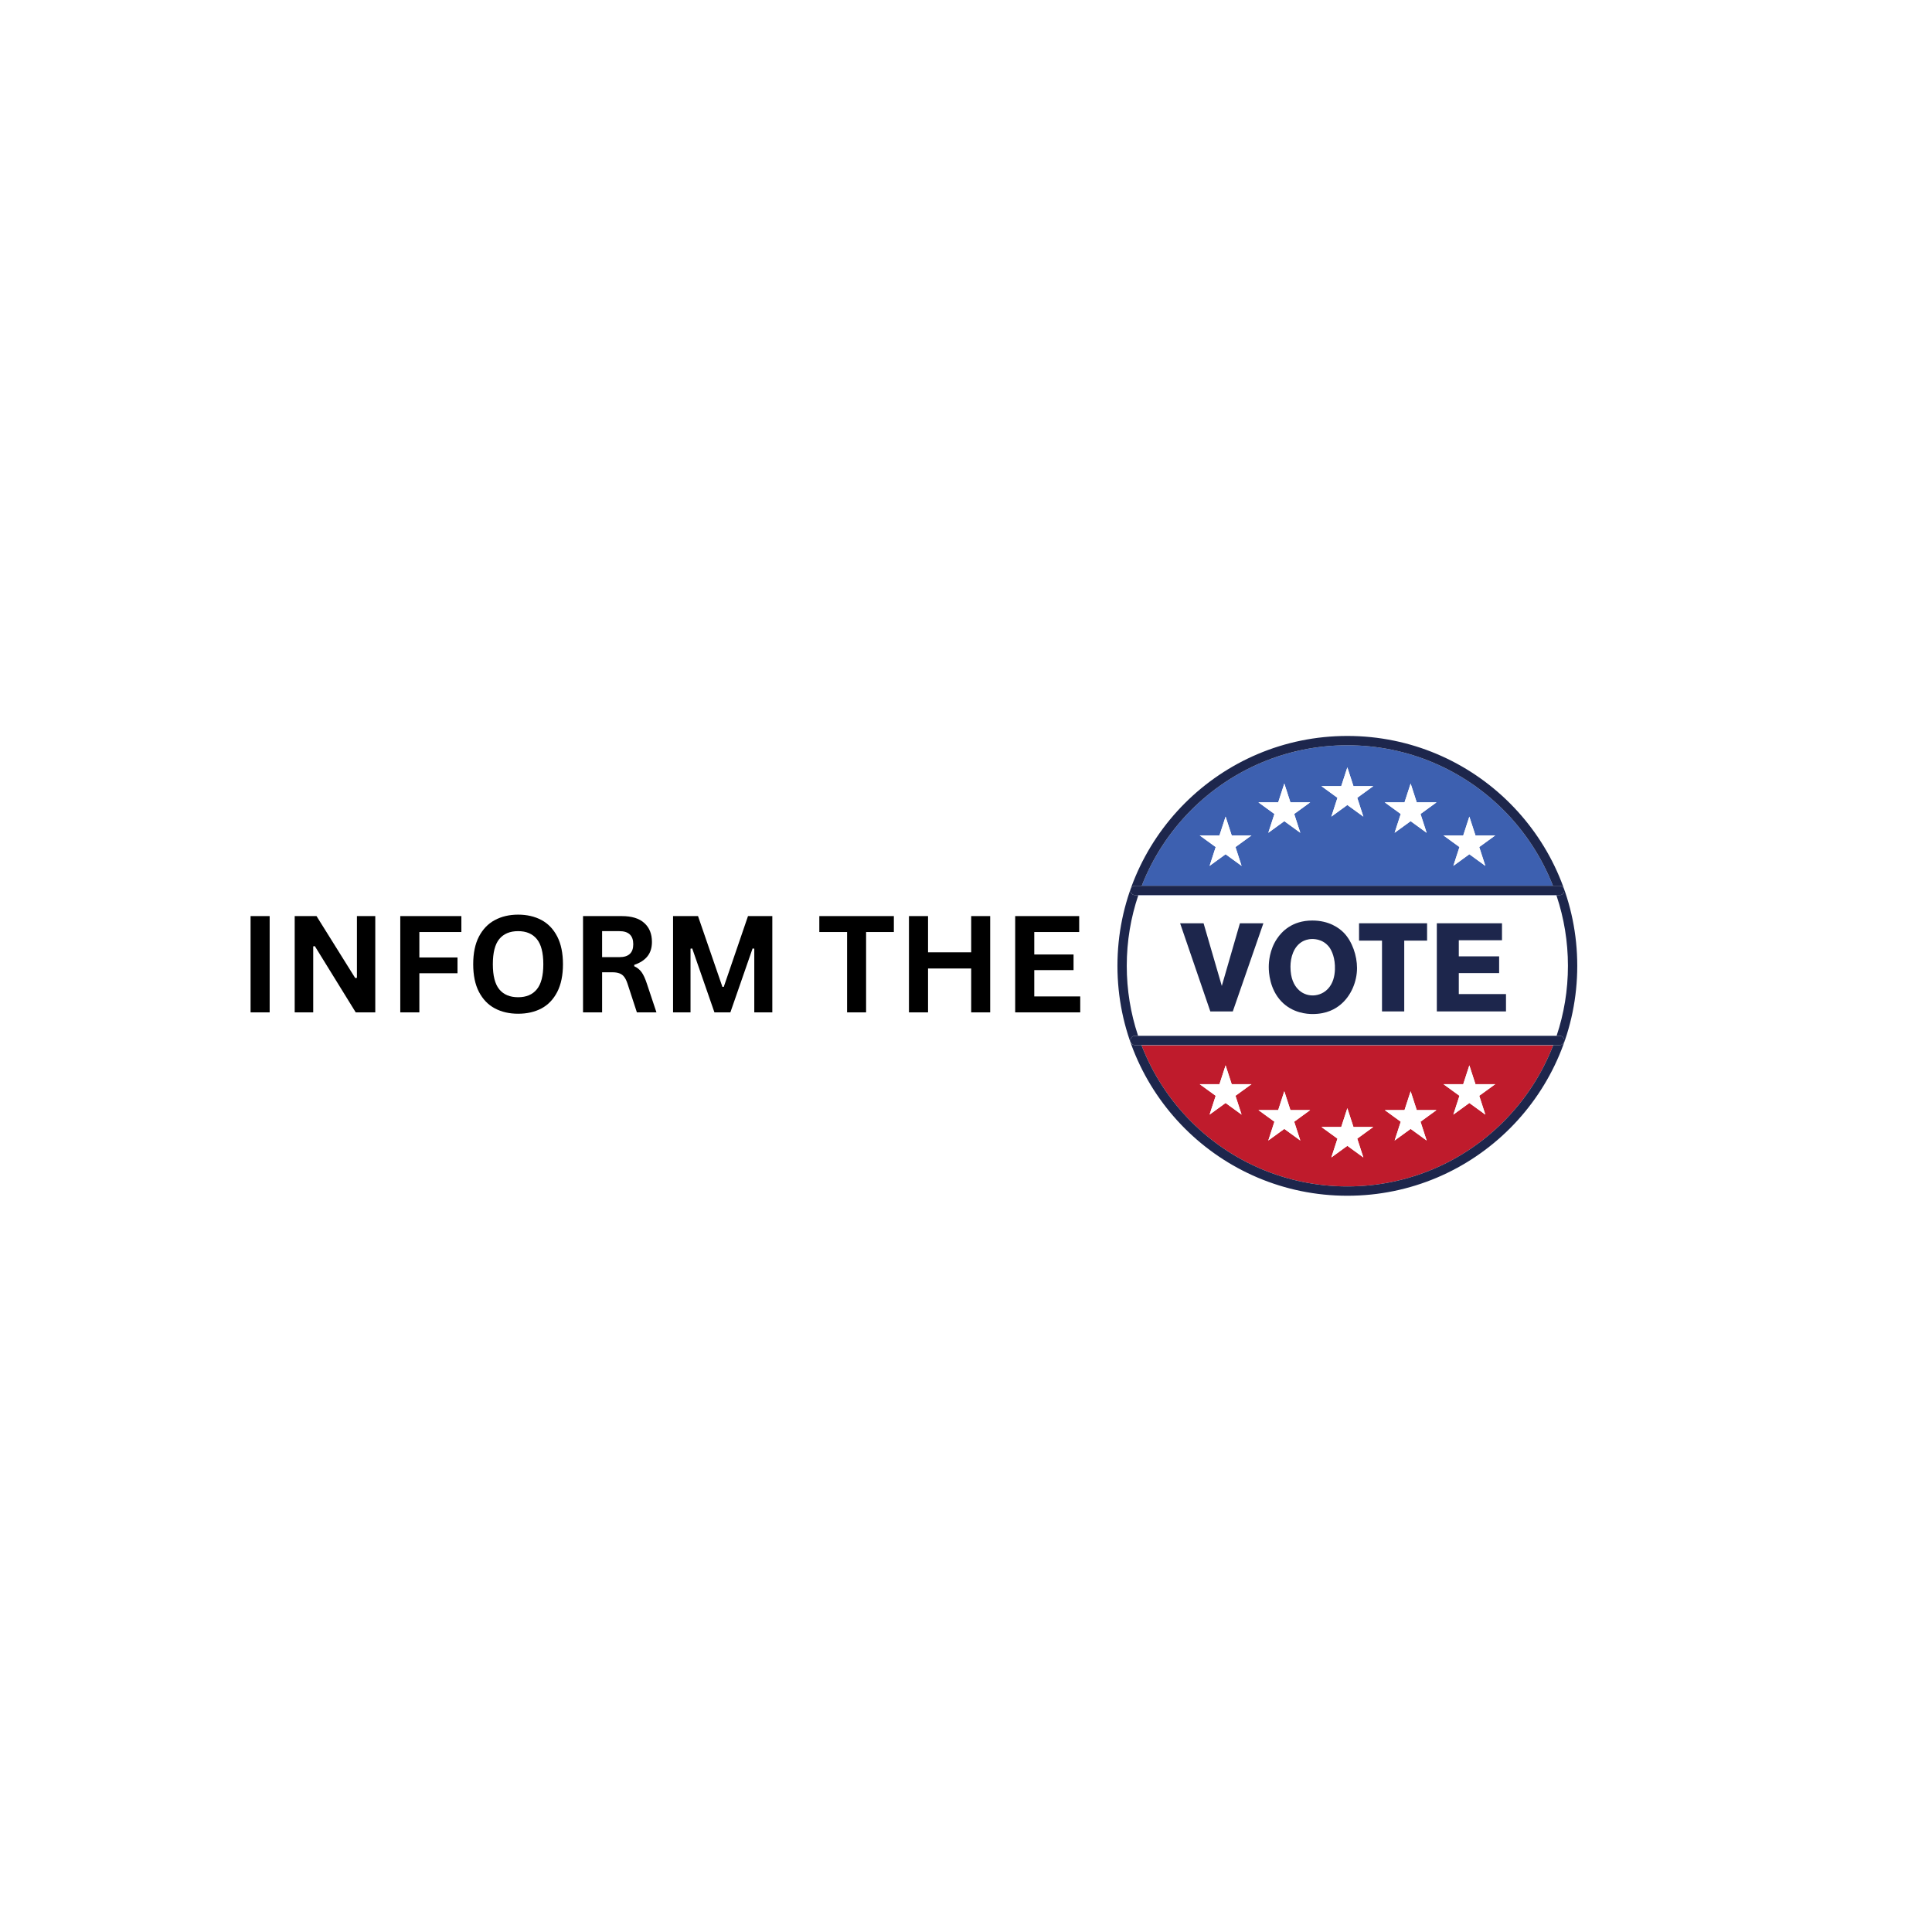 <svg xmlns="http://www.w3.org/2000/svg" xmlns:xlink="http://www.w3.org/1999/xlink" width="500" zoomAndPan="magnify" viewBox="0 0 375 375" height="500" preserveAspectRatio="xMidYMid meet" version="1.0"><defs><g/><clipPath id="dada3ba6c2"><path d="M 216.895 142.844 L 306.145 142.844 L 306.145 232.094 L 216.895 232.094 Z M 216.895 142.844 " clip-rule="nonzero"/></clipPath></defs><rect x="-37.5" width="450" fill="#ffffff" y="-37.5" height="450" fill-opacity="1"/><rect x="-37.5" width="450" fill="#ffffff" y="-37.5" height="450" fill-opacity="1"/><path fill="#ffffff" d="M 254.797 193.215 C 255.355 193.215 256.688 193.07 257.754 191.93 C 258.723 190.887 259.062 189.531 259.109 188.172 C 259.184 186.016 258.527 184.562 258.02 183.859 C 257.801 183.566 257.293 182.961 256.371 182.574 C 255.645 182.285 255.016 182.258 254.723 182.258 C 253.777 182.258 253.125 182.574 252.809 182.742 C 251.09 183.715 250.48 185.82 250.48 187.641 C 250.48 189.965 251.211 191.227 251.914 191.977 C 252.664 192.777 253.68 193.215 254.797 193.215 " fill-opacity="1" fill-rule="nonzero"/><path fill="#ffffff" d="M 237.152 191.371 L 240.668 179.207 L 245.223 179.207 L 239.285 196.316 L 234.922 196.316 L 229.059 179.207 L 233.613 179.207 Z M 247.891 182.16 C 248.762 180.879 250.75 178.672 254.723 178.672 C 257.973 178.672 259.934 180.125 260.832 181.047 C 262.48 182.742 263.398 185.531 263.398 187.883 C 263.398 190.5 262.262 193.309 260.152 195.031 C 259.23 195.781 257.582 196.824 254.773 196.824 C 253.73 196.824 250.895 196.656 248.715 194.379 C 246.41 191.953 246.266 188.707 246.266 187.688 C 246.266 186.793 246.387 184.367 247.891 182.16 Z M 263.789 179.207 L 276.996 179.207 L 276.996 182.574 L 272.562 182.574 L 272.562 196.316 L 268.246 196.316 L 268.246 182.574 L 263.789 182.574 Z M 278.887 179.207 L 291.539 179.207 L 291.539 182.5 L 283.152 182.5 L 283.152 185.629 L 290.98 185.629 L 290.98 188.875 L 283.152 188.875 L 283.152 192.949 L 292.312 192.949 L 292.312 196.316 L 278.887 196.316 Z M 302.137 201.047 C 303.562 196.781 304.336 192.219 304.336 187.469 C 304.336 182.742 303.566 178.191 302.152 173.938 C 302.129 173.887 302.105 173.836 302.078 173.785 L 220.938 173.785 C 219.492 178.082 218.703 182.684 218.703 187.469 C 218.703 192.168 219.461 196.684 220.859 200.91 C 220.91 200.957 220.957 201.004 221.008 201.047 L 302.137 201.047 " fill-opacity="1" fill-rule="nonzero"/><path fill="#bf1b2c" d="M 236.699 210.438 L 237.887 206.785 L 239.074 210.438 L 242.914 210.438 L 239.805 212.691 L 240.992 216.344 L 237.887 214.09 L 234.781 216.344 L 235.965 212.691 L 232.859 210.438 Z M 248.098 215.465 L 249.281 211.812 L 250.469 215.465 L 254.309 215.465 L 251.203 217.723 L 252.391 221.375 L 249.281 219.117 L 246.176 221.375 L 247.363 217.723 L 244.258 215.465 Z M 260.332 218.75 L 261.52 215.098 L 262.707 218.75 L 266.547 218.75 L 263.441 221.008 L 264.625 224.66 L 261.52 222.402 L 258.414 224.66 L 259.602 221.008 L 256.492 218.75 Z M 272.617 215.465 L 273.805 211.812 L 274.988 215.465 L 278.828 215.465 L 275.723 217.723 L 276.91 221.375 L 273.805 219.117 L 270.695 221.375 L 271.883 217.723 L 268.777 215.465 Z M 284.012 210.438 L 285.199 206.785 L 286.387 210.438 L 290.227 210.438 L 287.121 212.691 L 288.305 216.344 L 285.199 214.09 L 282.094 216.344 L 283.281 212.691 L 280.172 210.438 Z M 231.246 217.746 C 238.996 225.496 249.695 230.285 261.52 230.285 C 273.348 230.285 284.043 225.496 291.797 217.746 C 295.977 213.566 299.293 208.523 301.465 202.914 L 221.578 202.914 C 223.746 208.523 227.066 213.566 231.246 217.746 " fill-opacity="1" fill-rule="nonzero"/><path fill="#3d60b0" d="M 288.305 168.062 L 285.199 165.809 L 282.094 168.062 L 283.281 164.41 L 280.172 162.156 L 284.012 162.156 L 285.199 158.504 L 286.387 162.156 L 290.227 162.156 L 287.121 164.41 Z M 276.91 161.645 L 273.801 159.387 L 270.695 161.645 L 271.883 157.992 L 268.777 155.738 L 272.617 155.738 L 273.801 152.086 L 274.988 155.738 L 278.828 155.738 L 275.723 157.992 Z M 264.625 158.504 L 261.52 156.246 L 258.414 158.504 L 259.602 154.852 L 256.492 152.594 L 260.332 152.594 L 261.52 148.941 L 262.707 152.594 L 266.547 152.594 L 263.441 154.852 Z M 252.391 161.645 L 249.285 159.387 L 246.176 161.645 L 247.363 157.992 L 244.258 155.738 L 248.098 155.738 L 249.285 152.086 L 250.469 155.738 L 254.309 155.738 L 251.203 157.992 Z M 240.992 168.062 L 237.887 165.809 L 234.781 168.062 L 235.965 164.41 L 232.859 162.156 L 236.699 162.156 L 237.887 158.504 L 239.074 162.156 L 242.914 162.156 L 239.805 164.41 Z M 291.797 157.195 C 284.043 149.445 273.348 144.656 261.52 144.656 C 249.695 144.656 238.996 149.445 231.246 157.195 C 227.09 161.352 223.785 166.359 221.613 171.934 L 301.43 171.934 C 299.258 166.359 295.953 161.352 291.797 157.195 " fill-opacity="1" fill-rule="nonzero"/><path fill="#3d60b0" d="M 302.102 173.785 L 302.086 173.742 L 220.953 173.742 L 220.938 173.785 L 302.102 173.785 " fill-opacity="1" fill-rule="nonzero"/><g clip-path="url(#dada3ba6c2)"><path fill="#1d264c" d="M 219.41 201.953 C 219.41 201.453 219.812 201.047 220.312 201.047 L 220.902 201.047 C 220.887 201.004 220.875 200.957 220.859 200.91 C 219.461 196.684 218.703 192.168 218.703 187.469 C 218.703 182.684 219.492 178.082 220.938 173.785 L 220.953 173.742 L 220.312 173.742 C 219.812 173.742 219.41 173.336 219.41 172.836 C 219.41 172.336 219.812 171.93 220.312 171.93 L 221.613 171.93 C 223.785 166.359 227.09 161.352 231.246 157.195 C 238.996 149.445 249.695 144.656 261.52 144.656 C 273.348 144.656 284.043 149.445 291.797 157.195 C 295.953 161.352 299.258 166.359 301.43 171.93 L 302.723 171.93 C 303.223 171.93 303.625 172.336 303.625 172.836 C 303.625 173.336 303.223 173.742 302.723 173.742 L 302.086 173.742 L 302.102 173.785 C 302.117 173.836 302.137 173.887 302.152 173.938 C 303.566 178.191 304.336 182.742 304.336 187.469 C 304.336 192.219 303.562 196.781 302.137 201.047 L 302.723 201.047 C 303.223 201.047 303.625 201.453 303.625 201.953 C 303.625 202.453 303.223 202.855 302.723 202.855 L 301.484 202.855 L 301.465 202.914 C 299.293 208.523 295.977 213.566 291.797 217.746 C 284.043 225.496 273.348 230.285 261.52 230.285 C 249.695 230.285 238.996 225.496 231.246 217.746 C 227.066 213.566 223.746 208.523 221.578 202.914 L 221.555 202.855 L 220.312 202.855 C 219.812 202.855 219.41 202.453 219.41 201.953 Z M 261.52 232.094 C 273.84 232.094 285 227.098 293.074 219.023 C 301.148 210.953 306.145 199.789 306.145 187.469 C 306.145 175.152 301.148 163.988 293.074 155.914 C 285.004 147.84 273.84 142.844 261.52 142.848 C 249.199 142.844 238.039 147.84 229.965 155.914 C 221.891 163.988 216.895 175.152 216.895 187.469 C 216.895 199.789 221.891 210.953 229.965 219.023 C 238.039 227.098 249.199 232.094 261.52 232.094 " fill-opacity="1" fill-rule="nonzero"/></g><path fill="#1d264c" d="M 302.086 173.742 L 302.723 173.742 C 303.223 173.742 303.625 173.336 303.625 172.836 C 303.625 172.336 303.223 171.934 302.723 171.934 L 220.312 171.934 C 219.812 171.934 219.41 172.336 219.41 172.836 C 219.41 173.336 219.812 173.742 220.312 173.742 L 302.086 173.742 " fill-opacity="1" fill-rule="nonzero"/><path fill="#1d264c" d="M 301.484 202.855 L 302.723 202.855 C 303.223 202.855 303.625 202.453 303.625 201.953 C 303.625 201.453 303.223 201.047 302.723 201.047 L 220.312 201.047 C 219.812 201.047 219.41 201.453 219.41 201.953 C 219.41 202.453 219.812 202.855 220.312 202.855 L 301.484 202.855 " fill-opacity="1" fill-rule="nonzero"/><path fill="#1d264c" d="M 234.922 196.316 L 239.285 196.316 L 245.223 179.207 L 240.668 179.207 L 237.152 191.371 L 233.613 179.207 L 229.059 179.207 L 234.922 196.316 " fill-opacity="1" fill-rule="nonzero"/><path fill="#1d264c" d="M 252.809 182.742 C 253.125 182.574 253.777 182.258 254.723 182.258 C 255.016 182.258 255.645 182.285 256.371 182.574 C 257.293 182.961 257.801 183.566 258.02 183.859 C 258.527 184.562 259.184 186.016 259.109 188.172 C 259.062 189.531 258.723 190.887 257.754 191.93 C 256.688 193.07 255.355 193.215 254.797 193.215 C 253.68 193.215 252.664 192.777 251.914 191.977 C 251.211 191.227 250.48 189.965 250.48 187.641 C 250.48 185.82 251.09 183.715 252.809 182.742 Z M 254.773 196.824 C 257.582 196.824 259.23 195.781 260.152 195.031 C 262.262 193.309 263.398 190.5 263.398 187.883 C 263.398 185.531 262.48 182.742 260.832 181.047 C 259.934 180.125 257.973 178.672 254.723 178.672 C 250.75 178.672 248.762 180.879 247.891 182.164 C 246.387 184.367 246.266 186.793 246.266 187.688 C 246.266 188.707 246.41 191.953 248.715 194.379 C 250.895 196.656 253.73 196.824 254.773 196.824 " fill-opacity="1" fill-rule="nonzero"/><path fill="#1d264c" d="M 268.246 196.316 L 272.562 196.316 L 272.562 182.574 L 276.996 182.574 L 276.996 179.207 L 263.789 179.207 L 263.789 182.574 L 268.246 182.574 L 268.246 196.316 " fill-opacity="1" fill-rule="nonzero"/><path fill="#1d264c" d="M 292.312 192.949 L 283.152 192.949 L 283.152 188.875 L 290.98 188.875 L 290.98 185.629 L 283.152 185.629 L 283.152 182.5 L 291.535 182.5 L 291.535 179.207 L 278.887 179.207 L 278.887 196.316 L 292.312 196.316 L 292.312 192.949 " fill-opacity="1" fill-rule="nonzero"/><path fill="#ffffff" d="M 258.414 224.66 L 261.52 222.402 L 264.625 224.66 L 263.441 221.008 L 266.547 218.75 L 262.707 218.75 L 261.52 215.098 L 260.332 218.75 L 256.492 218.75 L 259.602 221.008 L 258.414 224.66 " fill-opacity="1" fill-rule="nonzero"/><path fill="#ffffff" d="M 246.176 221.375 L 249.281 219.117 L 252.391 221.375 L 251.203 217.723 L 254.309 215.465 L 250.469 215.465 L 249.281 211.812 L 248.098 215.465 L 244.258 215.465 L 247.363 217.723 L 246.176 221.375 " fill-opacity="1" fill-rule="nonzero"/><path fill="#ffffff" d="M 234.781 216.344 L 237.887 214.09 L 240.992 216.344 L 239.805 212.691 L 242.914 210.438 L 239.074 210.438 L 237.887 206.785 L 236.699 210.438 L 232.859 210.438 L 235.965 212.691 L 234.781 216.344 " fill-opacity="1" fill-rule="nonzero"/><path fill="#ffffff" d="M 270.695 221.375 L 273.801 219.117 L 276.91 221.375 L 275.723 217.723 L 278.828 215.465 L 274.988 215.465 L 273.801 211.812 L 272.617 215.465 L 268.777 215.465 L 271.883 217.723 L 270.695 221.375 " fill-opacity="1" fill-rule="nonzero"/><path fill="#ffffff" d="M 282.094 216.344 L 285.199 214.09 L 288.305 216.344 L 287.117 212.691 L 290.227 210.438 L 286.387 210.438 L 285.199 206.785 L 284.012 210.438 L 280.172 210.438 L 283.281 212.691 L 282.094 216.344 " fill-opacity="1" fill-rule="nonzero"/><path fill="#ffffff" d="M 262.707 152.594 L 261.52 148.941 L 260.332 152.594 L 256.492 152.594 L 259.602 154.852 L 258.414 158.504 L 261.52 156.246 L 264.625 158.504 L 263.441 154.852 L 266.547 152.594 L 262.707 152.594 " fill-opacity="1" fill-rule="nonzero"/><path fill="#ffffff" d="M 239.074 162.156 L 237.887 158.504 L 236.699 162.156 L 232.859 162.156 L 235.965 164.414 L 234.781 168.066 L 237.887 165.809 L 240.992 168.066 L 239.805 164.414 L 242.914 162.156 L 239.074 162.156 " fill-opacity="1" fill-rule="nonzero"/><path fill="#ffffff" d="M 250.469 155.734 L 249.285 152.086 L 248.098 155.734 L 244.258 155.734 L 247.363 157.992 L 246.176 161.645 L 249.285 159.387 L 252.391 161.645 L 251.203 157.992 L 254.309 155.734 L 250.469 155.734 " fill-opacity="1" fill-rule="nonzero"/><path fill="#ffffff" d="M 274.988 155.734 L 273.805 152.086 L 272.617 155.734 L 268.777 155.734 L 271.883 157.992 L 270.695 161.645 L 273.805 159.387 L 276.91 161.645 L 275.723 157.992 L 278.828 155.734 L 274.988 155.734 " fill-opacity="1" fill-rule="nonzero"/><path fill="#ffffff" d="M 286.387 162.156 L 285.199 158.504 L 284.012 162.156 L 280.172 162.156 L 283.281 164.414 L 282.094 168.066 L 285.199 165.809 L 288.305 168.066 L 287.117 164.414 L 290.227 162.156 L 286.387 162.156 " fill-opacity="1" fill-rule="nonzero"/><g fill="#000000" fill-opacity="1"><g transform="translate(46.215, 196.5)"><g><path d="M 6.125 0 L 2.422 0 L 2.422 -18.688 L 6.125 -18.688 Z M 6.125 0 "/></g></g></g><g fill="#000000" fill-opacity="1"><g transform="translate(54.779, 196.5)"><g><path d="M 6.016 0 L 2.422 0 L 2.422 -18.688 L 6.656 -18.688 L 14.172 -6.656 L 14.5 -6.703 L 14.5 -18.688 L 18.062 -18.688 L 18.062 0 L 14.266 0 L 6.328 -12.859 L 6.016 -12.812 Z M 6.016 0 "/></g></g></g><g fill="#000000" fill-opacity="1"><g transform="translate(75.271, 196.5)"><g><path d="M 14.281 -18.688 L 14.281 -15.594 L 6.125 -15.594 L 6.125 -10.656 L 13.531 -10.656 L 13.531 -7.594 L 6.125 -7.594 L 6.125 0 L 2.422 0 L 2.422 -18.688 Z M 14.281 -18.688 "/></g></g></g><g fill="#000000" fill-opacity="1"><g transform="translate(90.38, 196.5)"><g><path d="M 10.188 0.266 C 8.477 0.266 6.969 -0.082 5.656 -0.781 C 4.352 -1.477 3.328 -2.547 2.578 -3.984 C 1.836 -5.422 1.469 -7.207 1.469 -9.344 C 1.469 -11.488 1.836 -13.273 2.578 -14.703 C 3.328 -16.141 4.352 -17.207 5.656 -17.906 C 6.969 -18.613 8.477 -18.969 10.188 -18.969 C 11.906 -18.969 13.414 -18.617 14.719 -17.922 C 16.02 -17.223 17.039 -16.156 17.781 -14.719 C 18.52 -13.281 18.891 -11.488 18.891 -9.344 C 18.891 -7.207 18.52 -5.414 17.781 -3.969 C 17.039 -2.531 16.02 -1.461 14.719 -0.766 C 13.414 -0.078 11.906 0.266 10.188 0.266 Z M 10.188 -2.938 C 11.77 -2.938 12.977 -3.445 13.812 -4.469 C 14.656 -5.488 15.078 -7.113 15.078 -9.344 C 15.078 -11.582 14.656 -13.211 13.812 -14.234 C 12.977 -15.254 11.77 -15.766 10.188 -15.766 C 8.594 -15.766 7.375 -15.254 6.531 -14.234 C 5.695 -13.211 5.281 -11.582 5.281 -9.344 C 5.281 -7.113 5.695 -5.488 6.531 -4.469 C 7.375 -3.445 8.594 -2.938 10.188 -2.938 Z M 10.188 -2.938 "/></g></g></g><g fill="#000000" fill-opacity="1"><g transform="translate(110.744, 196.5)"><g><path d="M 2.422 0 L 2.422 -18.688 L 9.938 -18.688 C 11.875 -18.688 13.332 -18.238 14.312 -17.344 C 15.301 -16.457 15.797 -15.234 15.797 -13.672 C 15.797 -12.535 15.504 -11.602 14.922 -10.875 C 14.348 -10.156 13.492 -9.602 12.359 -9.219 L 12.359 -8.953 C 12.941 -8.691 13.414 -8.312 13.781 -7.812 C 14.145 -7.312 14.488 -6.566 14.812 -5.578 L 16.672 0 L 12.875 0 L 11.047 -5.594 C 10.859 -6.156 10.645 -6.586 10.406 -6.891 C 10.176 -7.203 9.879 -7.426 9.516 -7.562 C 9.148 -7.707 8.68 -7.781 8.109 -7.781 L 6.125 -7.781 L 6.125 0 Z M 9.484 -10.719 C 11.273 -10.719 12.172 -11.551 12.172 -13.219 C 12.172 -14.914 11.273 -15.766 9.484 -15.766 L 6.125 -15.766 L 6.125 -10.719 Z M 9.484 -10.719 "/></g></g></g><g fill="#000000" fill-opacity="1"><g transform="translate(128.218, 196.5)"><g><path d="M 5.812 0 L 2.422 0 L 2.422 -18.688 L 7.266 -18.688 L 12 -4.953 L 12.266 -4.953 L 16.969 -18.688 L 21.688 -18.688 L 21.688 0 L 18.188 0 L 18.188 -12.359 L 17.859 -12.406 L 13.547 0 L 10.453 0 L 6.141 -12.406 L 5.812 -12.359 Z M 5.812 0 "/></g></g></g><g fill="#000000" fill-opacity="1"><g transform="translate(152.34, 196.5)"><g/></g></g><g fill="#000000" fill-opacity="1"><g transform="translate(158.514, 196.5)"><g><path d="M 14.984 -18.688 L 14.984 -15.594 L 9.594 -15.594 L 9.594 0 L 5.906 0 L 5.906 -15.594 L 0.516 -15.594 L 0.516 -18.688 Z M 14.984 -18.688 "/></g></g></g><g fill="#000000" fill-opacity="1"><g transform="translate(174.007, 196.5)"><g><path d="M 14.5 -11.656 L 14.5 -18.688 L 18.188 -18.688 L 18.188 0 L 14.5 0 L 14.5 -8.516 L 6.125 -8.516 L 6.125 0 L 2.422 0 L 2.422 -18.688 L 6.125 -18.688 L 6.125 -11.656 Z M 14.5 -11.656 "/></g></g></g><g fill="#000000" fill-opacity="1"><g transform="translate(194.626, 196.5)"><g><path d="M 6.125 -8.203 L 6.125 -3.094 L 15.047 -3.094 L 15.047 0 L 2.422 0 L 2.422 -18.688 L 14.844 -18.688 L 14.844 -15.594 L 6.125 -15.594 L 6.125 -11.234 L 13.75 -11.234 L 13.75 -8.203 Z M 6.125 -8.203 "/></g></g></g><g fill="#000000" fill-opacity="1"><g transform="translate(210.699, 196.5)"><g/></g></g></svg>